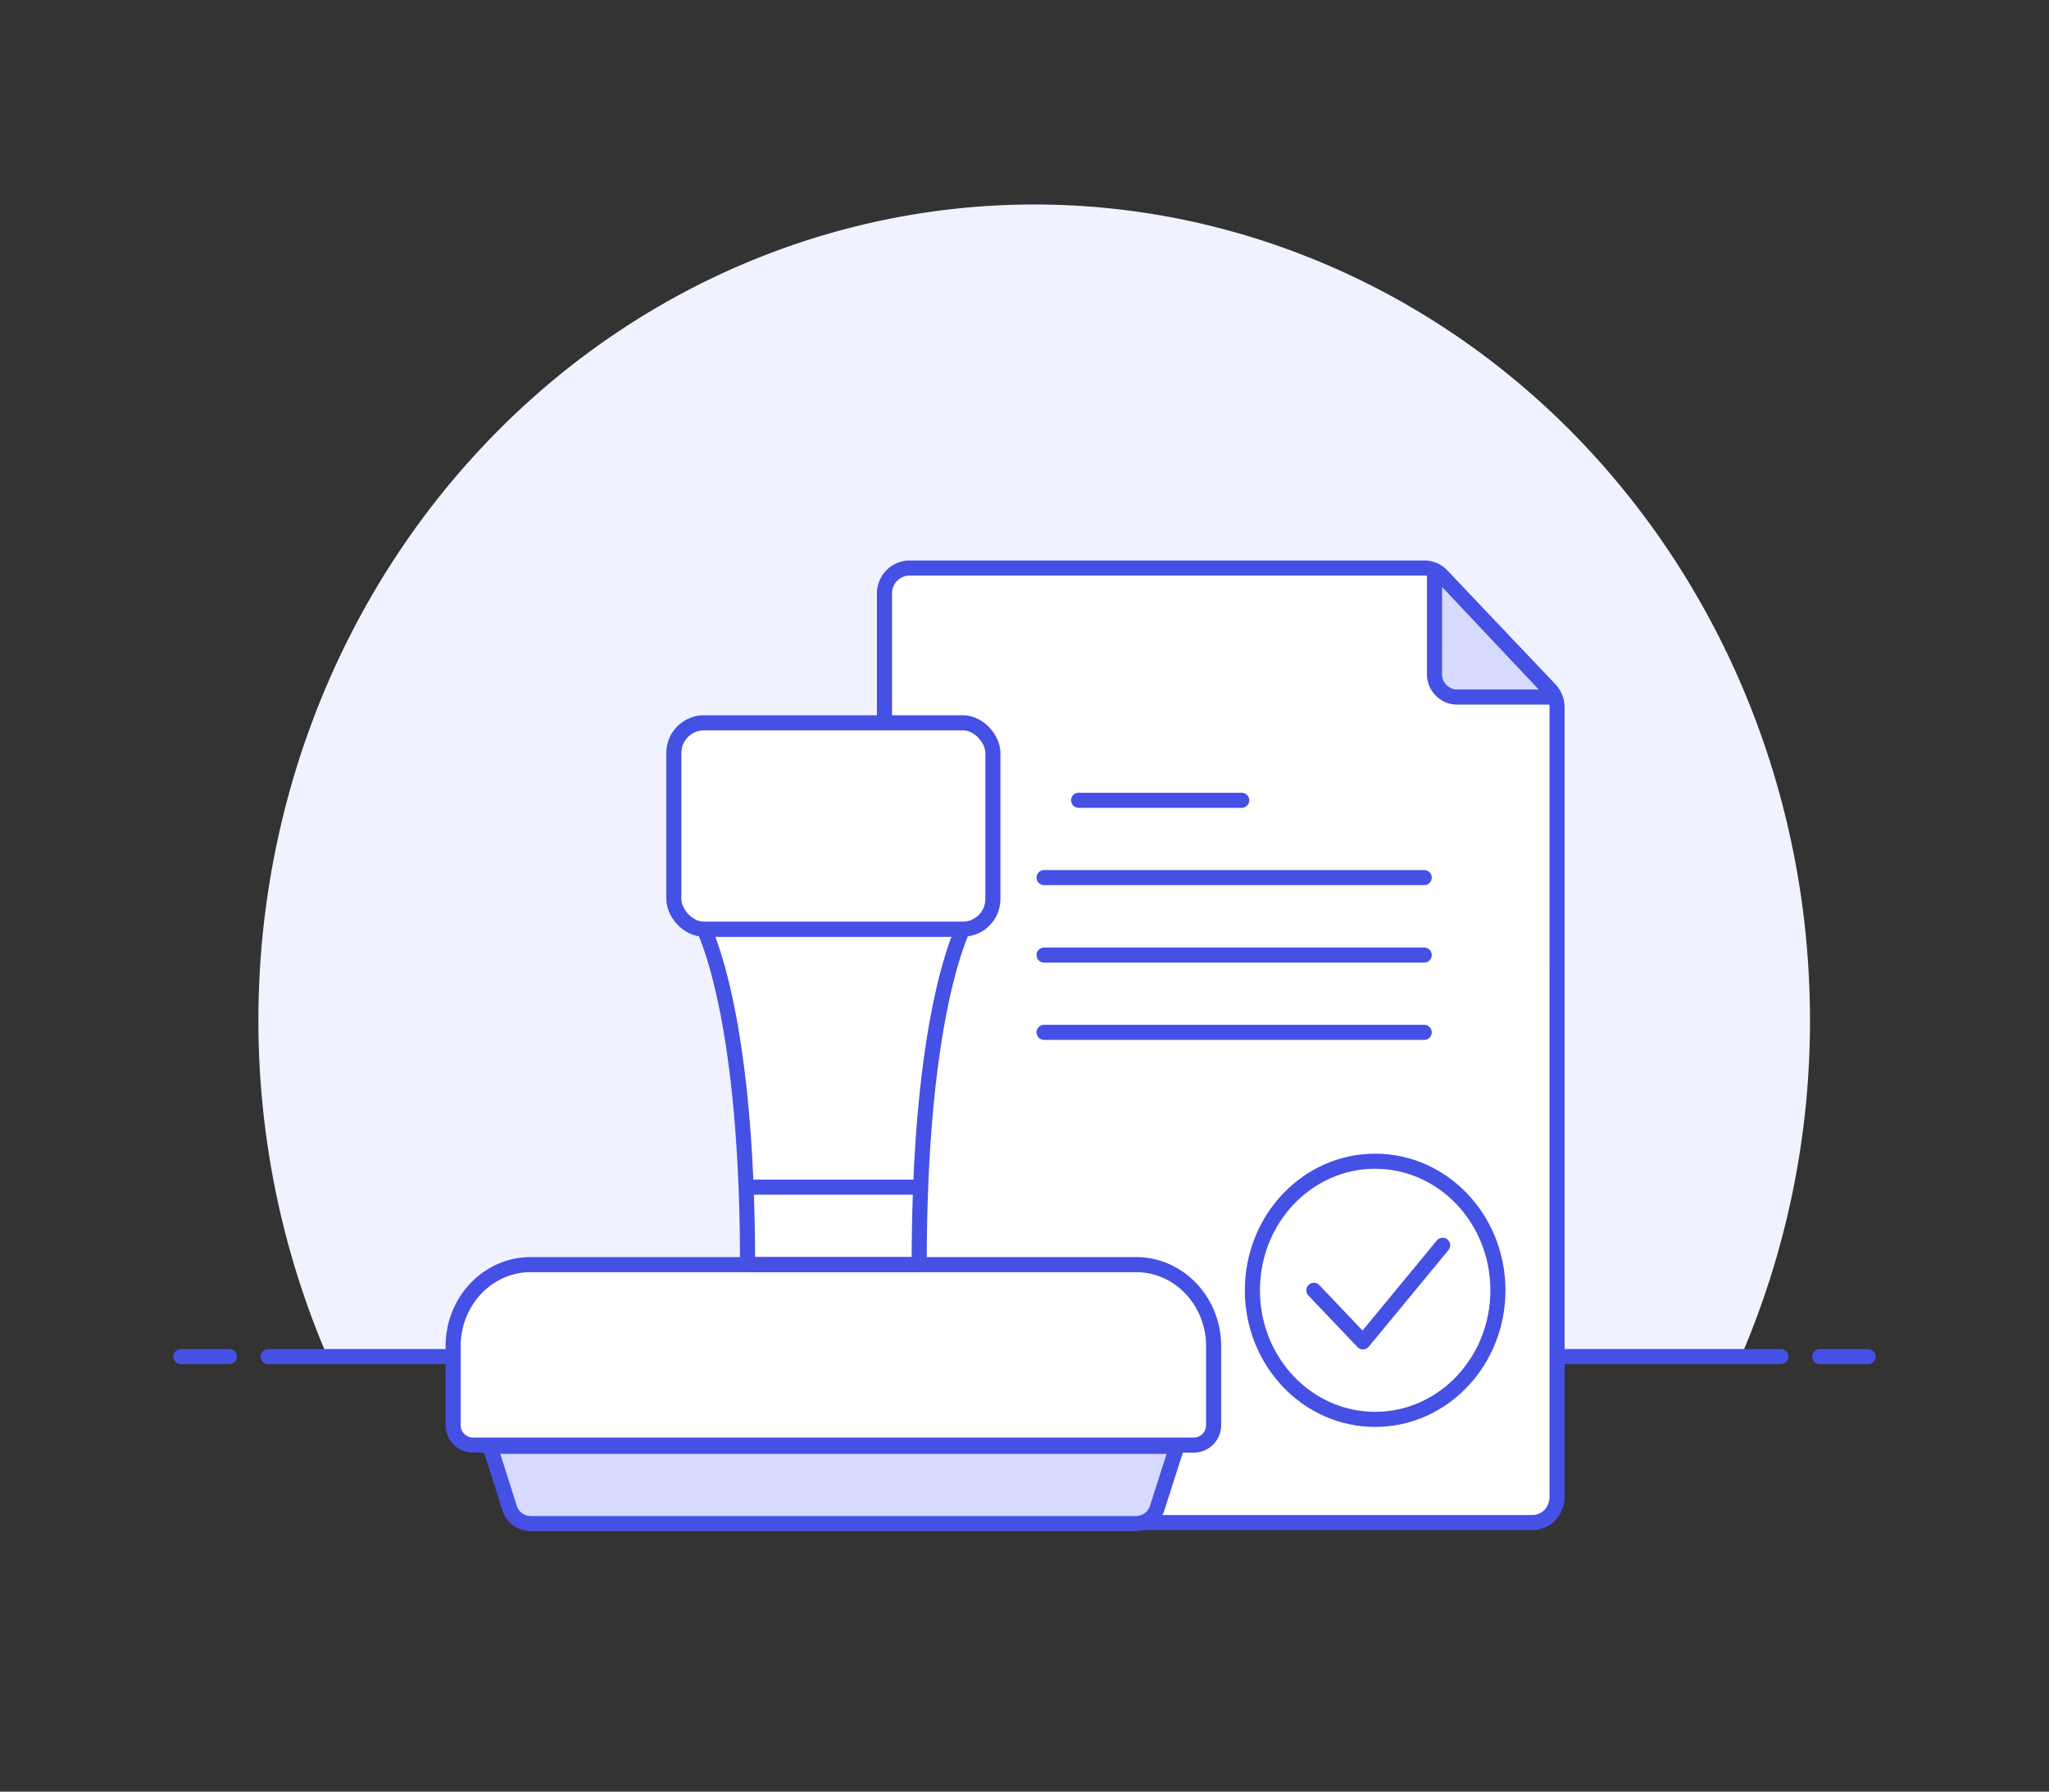 <svg xmlns="http://www.w3.org/2000/svg" xmlns:xlink="http://www.w3.org/1999/xlink" width="493" height="431" viewBox="0 0 493 431">
  <rect x="0" y="0" width="493" height="431" fill="#333333" stroke="none"/>
  <defs>
    <clipPath id="clip-path">
      <rect id="Rectangle_9" data-name="Rectangle 9" width="493" height="431" transform="translate(232 1583.323)" fill="#fff" stroke="#707070" stroke-width="1"/>
    </clipPath>
    <clipPath id="clip-path-2">
      <rect id="Retângulo_451" data-name="Retângulo 451" width="410.645" height="431.678" transform="translate(0)" fill="#fff" stroke="#707070" stroke-width="1.04"/>
    </clipPath>
  </defs>
  <g id="conquista" transform="translate(-232 -1583.323)" clip-path="url(#clip-path)">
    <g id="Grupo_de_máscara_7" data-name="Grupo de máscara 7" transform="translate(273.177 1582.963)" clip-path="url(#clip-path-2)">
      <g id="stamp-document" transform="translate(2.333 49.552)">
        <path id="Caminho_1388" data-name="Caminho 1388" d="M411.411,254.628c0-80.114-46.352-152.194-117.087-182.061C223.569,42.7,142.667,61.059,89.944,118.933S23.272,262.567,54.709,335.568H394.8a204,204,0,0,0,16.612-80.94Z" transform="translate(-19.431 -58.424)" fill="#f0f2ff"/>
        <line id="Linha_1" data-name="Linha 1" x2="363.981" transform="translate(20.999 277.143)" fill="none" stroke="#4550e5" stroke-linecap="round" stroke-linejoin="round" stroke-width="3.629"/>
        <line id="Linha_2" data-name="Linha 2" x2="11.666" transform="translate(0 277.143)" fill="none" stroke="#4550e5" stroke-linecap="round" stroke-linejoin="round" stroke-width="3.629"/>
        <line id="Linha_3" data-name="Linha 3" x2="11.666" transform="translate(394.313 277.143)" fill="none" stroke="#4550e5" stroke-linecap="round" stroke-linejoin="round" stroke-width="3.629"/>
        <path id="Caminho_1390" data-name="Caminho 1390" d="M317.045,346.5a6.348,6.348,0,0,1-1.705,4.4,5.739,5.739,0,0,1-4.174,1.828H161.145a6.084,6.084,0,0,1-5.926-6.23V129.335a6.084,6.084,0,0,1,5.926-6.23H285.079a5.736,5.736,0,0,1,4.2,1.816l26.034,27.371a6.347,6.347,0,0,1,1.727,4.415Z" transform="translate(14.085 -35.655)" fill="#fff"/>
        <path id="Caminho_1391" data-name="Caminho 1391" d="M317.045,346.5a6.348,6.348,0,0,1-1.705,4.4,5.739,5.739,0,0,1-4.174,1.828H161.145a6.084,6.084,0,0,1-5.926-6.23V129.335a6.084,6.084,0,0,1,5.926-6.23H285.079a5.736,5.736,0,0,1,4.2,1.816l26.034,27.371a6.347,6.347,0,0,1,1.727,4.415Z" transform="translate(14.085 -35.655)" fill="none" stroke="#4550e5" stroke-linejoin="round" stroke-width="3.629"/>
        <ellipse id="Elipse_10" data-name="Elipse 10" cx="29.538" cy="31.051" rx="29.538" ry="31.051" transform="translate(257.82 230.148)" fill="none" stroke="#4550e5" stroke-miterlimit="10" stroke-width="3.629"/>
        <path id="Caminho_1392" data-name="Caminho 1392" d="M235.541,254.437l11.807,12.411L266.527,243.6" transform="translate(37.071 6.764)" fill="none" stroke="#4550e5" stroke-linecap="round" stroke-linejoin="round" stroke-width="3.629"/>
        <line id="Linha_4" data-name="Linha 4" x2="91.462" transform="translate(207.702 161.915)" fill="none" stroke="#4550e5" stroke-linecap="round" stroke-linejoin="round" stroke-width="3.629"/>
        <line id="Linha_5" data-name="Linha 5" x2="39.245" transform="translate(216.009 143.323)" fill="none" stroke="#4550e5" stroke-linecap="round" stroke-linejoin="round" stroke-width="3.629"/>
        <line id="Linha_6" data-name="Linha 6" x2="91.462" transform="translate(207.702 180.555)" fill="none" stroke="#4550e5" stroke-linecap="round" stroke-linejoin="round" stroke-width="3.629"/>
        <line id="Linha_7" data-name="Linha 7" x2="91.462" transform="translate(207.702 199.146)" fill="none" stroke="#4550e5" stroke-linecap="round" stroke-linejoin="round" stroke-width="3.629"/>
        <path id="Caminho_1393" data-name="Caminho 1393" d="M258.109,148.361A5.509,5.509,0,0,0,263.476,154h23.332a5.874,5.874,0,0,0-1.166-1.864l-25.8-27.372a7.031,7.031,0,0,0-1.727-1.226Z" transform="translate(43.528 -35.501)" fill="#d6daff" stroke="#4550e5" stroke-linejoin="round" stroke-width="3.629"/>
        <path id="Caminho_1394" data-name="Caminho 1394" d="M93.189,247.043H238.832c10.309,0,18.666,8.785,18.666,19.622v18.887a4.79,4.79,0,0,1-4.666,4.905H79.189a4.79,4.79,0,0,1-4.666-4.905V266.664C74.523,255.828,82.88,247.043,93.189,247.043Z" transform="translate(-9.007 7.976)" fill="#fff"/>
        <path id="Caminho_1395" data-name="Caminho 1395" d="M180.295,187.551H125a11.028,11.028,0,0,1-3.78-.74c2.893,6.328,10.78,28.4,10.78,81.431h41.3c0-53.027,7.887-75.1,10.78-81.431a11.027,11.027,0,0,1-3.78.74Z" transform="translate(4.356 -13.226)" fill="#fff"/>
        <path id="Caminho_1396" data-name="Caminho 1396" d="M241.988,294.087a5.352,5.352,0,0,1-5.086,3.875H91.172a5.352,5.352,0,0,1-5.086-3.875L81.42,279.37H246.7Z" transform="translate(-7.033 19.357)" fill="#d6daff"/>
        <path id="Caminho_1397" data-name="Caminho 1397" d="M93.189,247.043H238.832c10.309,0,18.666,8.785,18.666,19.622v18.887a4.79,4.79,0,0,1-4.666,4.905H79.189a4.79,4.79,0,0,1-4.666-4.905V266.664C74.523,255.828,82.88,247.043,93.189,247.043Z" transform="translate(-9.007 7.976)" fill="none" stroke="#4550e5" stroke-linejoin="round" stroke-width="3.629"/>
        <path id="Caminho_1398" data-name="Caminho 1398" d="M180.295,187.551H125a11.028,11.028,0,0,1-3.78-.74c2.893,6.328,10.78,28.4,10.78,81.431h41.3c0-53.027,7.887-75.1,10.78-81.431a11.027,11.027,0,0,1-3.78.74Z" transform="translate(4.356 -13.226)" fill="none" stroke="#4550e5" stroke-linejoin="round" stroke-width="3.629"/>
        <path id="Caminho_1399" data-name="Caminho 1399" d="M241.988,294.087a5.352,5.352,0,0,1-5.086,3.875H91.172a5.352,5.352,0,0,1-5.086-3.875L81.42,279.37H246.7Z" transform="translate(-7.033 19.357)" fill="none" stroke="#4550e5" stroke-linejoin="round" stroke-width="3.629"/>
        <line id="Linha_8" data-name="Linha 8" x2="42.044" transform="translate(135.98 236.379)" fill="none" stroke="#4550e5" stroke-linejoin="round" stroke-width="3.629"/>
        <rect id="Retângulo_452" data-name="Retângulo 452" width="76.763" height="49.643" rx="7.256" transform="translate(118.62 124.682)" fill="#fff"/>
        <rect id="Retângulo_453" data-name="Retângulo 453" width="76.763" height="49.643" rx="7.256" transform="translate(118.62 124.682)" fill="none" stroke="#4550e5" stroke-linejoin="round" stroke-width="3.629"/>
      </g>
    </g>
  </g>
</svg>
